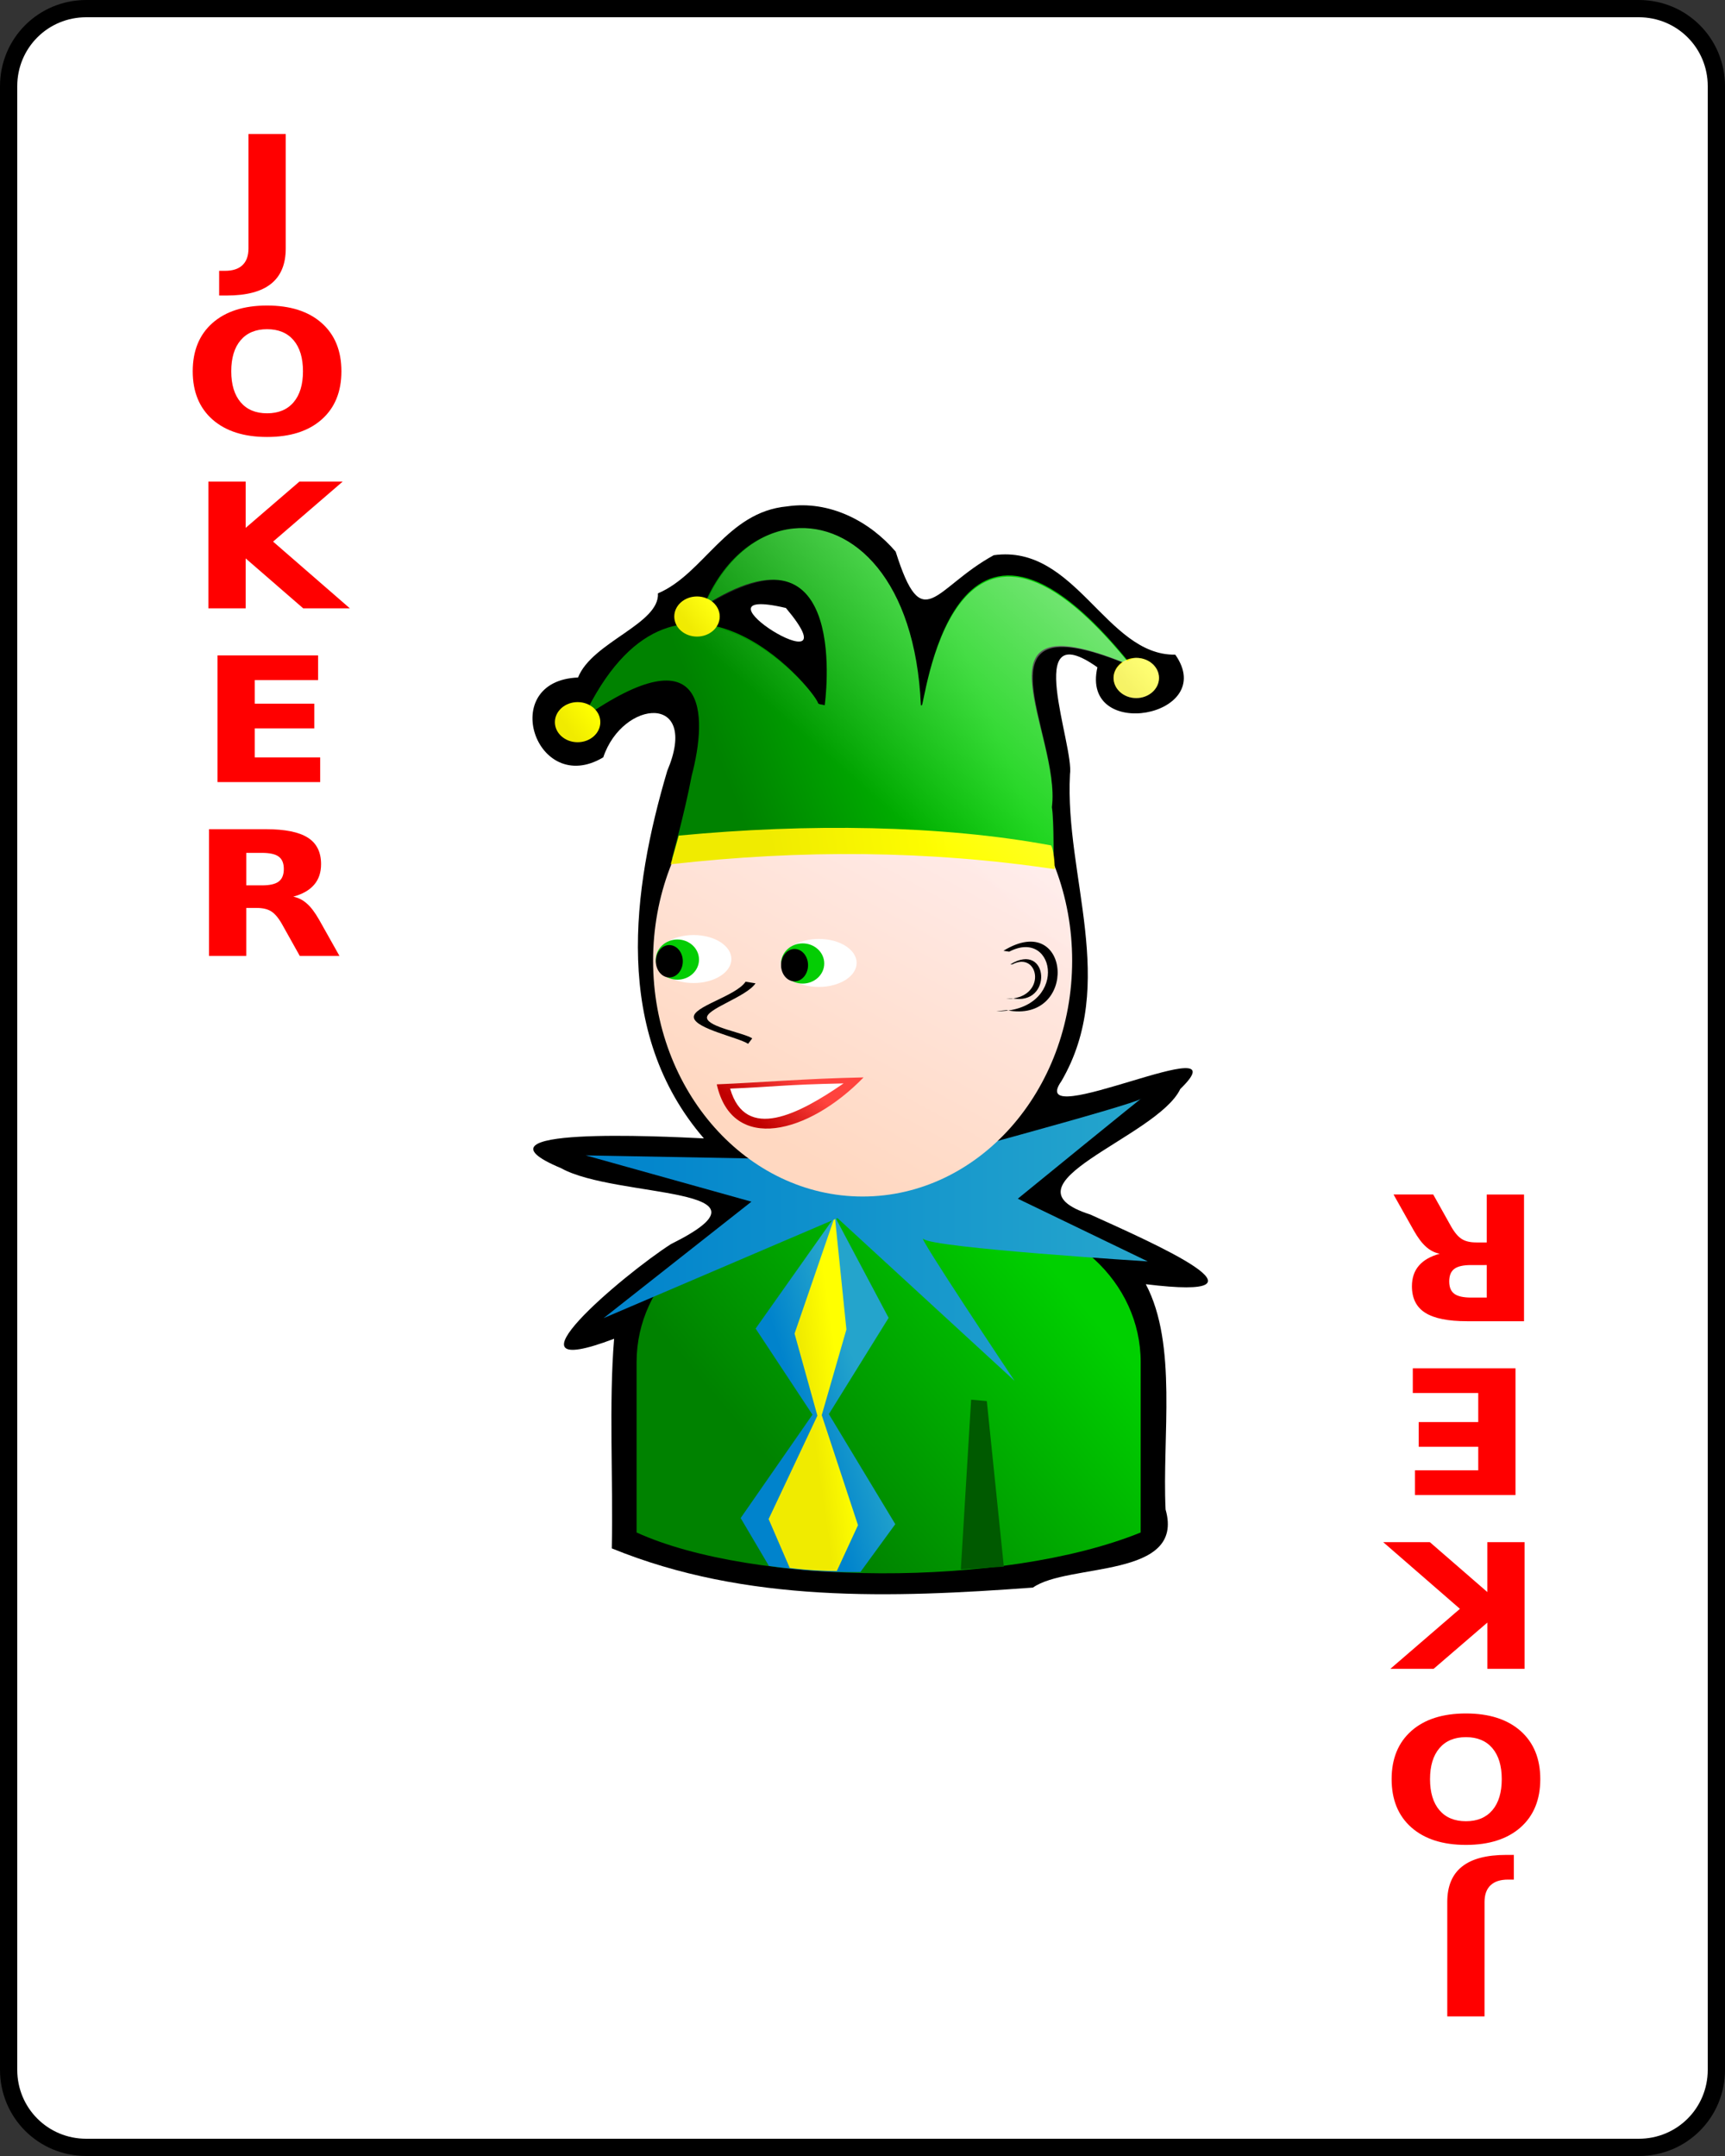 <?xml version="1.0" encoding="utf-8"?>
<!-- Generator: Adobe Illustrator 15.0.0, SVG Export Plug-In . SVG Version: 6.00 Build 0)  -->
<!DOCTYPE svg PUBLIC "-//W3C//DTD SVG 1.1//EN" "http://www.w3.org/Graphics/SVG/1.1/DTD/svg11.dtd">
<svg version="1.1"
	 id="svg2" inkscape:output_extension="org.inkscape.output.svg.inkscape" xmlns:dc="http://purl.org/dc/elements/1.1/" xmlns:cc="http://web.resource.org/cc/" xmlns:inkscape="http://www.inkscape.org/namespaces/inkscape" xmlns:rdf="http://www.w3.org/1999/02/22-rdf-syntax-ns#" xmlns:svg="http://www.w3.org/2000/svg" xmlns:sodipodi="http://sodipodi.sourceforge.net/DTD/sodipodi-0.dtd" sodipodi:version="0.32" inkscape:version="0.45" sodipodi:docbase="/home/cburnett/wikipedia/images/playing cards" sodipodi:modified="true" sodipodi:docname="Playing card heart K.svg"
	 xmlns="http://www.w3.org/2000/svg" xmlns:xlink="http://www.w3.org/1999/xlink" x="0px" y="0px" width="200px" height="250px"
	 viewBox="0 0 200 250" enable-background="new 0 0 200 250" xml:space="preserve">
<rect x="0" y="0" width="200" height="250" fill="#333333" stroke="none"/>
<sodipodi:namedview  height="250px" width="200px" id="base" gridspacingx="1px" objecttolerance="10" inkscape:cy="116.29231" inkscape:zoom="2" bordercolor="#666666" borderopacity="1.0" pagecolor="#ffffff" gridspacingy="1px" gridtolerance="10000" guidetolerance="10" showgrid="true" inkscape:cx="135.79072" inkscape:window-y="31" inkscape:window-x="0" inkscape:window-height="965" inkscape:window-width="977" inkscape:grid-points="true" inkscape:current-layer="layer1" inkscape:document-units="px" inkscape:pageshadow="2" inkscape:pageopacity="0.0" inkscape:guide-bbox="true" showguides="true">
	</sodipodi:namedview>
<path id="path3229" sodipodi:nodetypes="ccccccccc" fill="#FFFFFF" stroke="#000000" stroke-width="2" d="M199,10c0-5-4-9-9-9H10
	c-5,0-9,4-9,9v230c0,5,4,9,9,9h180c5,0,9-4,9-9V10z"/>
<path id="text1386" fill="#FF0000" d="M28.809,15.542h4.321v13.264c0,1.831-0.568,3.198-1.706,4.104
	c-1.129,0.905-2.842,1.357-5.14,1.357h-0.875v-2.863h0.674c0.898,0,1.574-0.22,2.031-0.659c0.463-0.439,0.695-1.086,0.695-1.938
	V15.542 M30.964,38.173c-1.316,0-2.338,0.427-3.064,1.279s-1.088,2.053-1.088,3.602c0,1.542,0.363,2.738,1.088,3.591
	c0.726,0.854,1.748,1.28,3.064,1.28c1.324,0,2.349-0.426,3.075-1.28c0.726-0.853,1.088-2.049,1.088-3.591
	c0-1.548-0.363-2.749-1.088-3.602C33.313,38.6,32.288,38.173,30.964,38.173 M30.964,35.428c2.694,0,4.803,0.676,6.33,2.027
	s2.29,3.218,2.29,5.599c0,2.374-0.763,4.238-2.29,5.589s-3.636,2.027-6.33,2.027c-2.686,0-4.796-0.676-6.33-2.027
	c-1.526-1.351-2.289-3.215-2.289-5.589c0-2.381,0.763-4.248,2.289-5.599C26.168,36.104,28.278,35.428,30.964,35.428 M24.163,55.846
	h4.321v5.363l6.228-5.363h5.017l-8.068,6.957l8.899,7.734h-5.41l-6.666-5.786v5.786h-4.321V55.846 M25.218,75.998h11.66v2.863
	h-7.339v2.735h6.901v2.863h-6.901v3.365h7.586v2.863H25.218V75.998 M30.37,102.663c0.905,0,1.552-0.147,1.941-0.442
	c0.396-0.296,0.595-0.781,0.595-1.457c0-0.669-0.199-1.147-0.595-1.437c-0.389-0.288-1.036-0.433-1.941-0.433h-1.818v3.769H30.37
	 M28.551,105.28v5.56H24.23V96.149h6.599c2.207,0,3.823,0.325,4.848,0.974c1.033,0.649,1.548,1.677,1.548,3.08
	c0,0.971-0.269,1.768-0.808,2.391c-0.531,0.623-1.335,1.083-2.413,1.378c0.591,0.118,1.118,0.388,1.582,0.807
	c0.472,0.413,0.946,1.044,1.425,1.89l2.345,4.172h-4.601l-2.042-3.65c-0.412-0.734-0.831-1.236-1.257-1.506
	c-0.418-0.27-0.98-0.403-1.683-0.403h-1.222"/>
<path id="text1408" fill="#FF0000" d="M172.118,233.813h-4.319v-13.265c0-1.83,0.568-3.198,1.706-4.103
	c1.13-0.905,2.843-1.358,5.14-1.358h0.875v2.863h-0.672c-0.898,0-1.576,0.22-2.031,0.659c-0.465,0.439-0.697,1.086-0.697,1.938
	L172.118,233.813 M169.965,211.182c1.316,0,2.338-0.428,3.064-1.279c0.725-0.854,1.087-2.055,1.087-3.602
	c0-1.543-0.362-2.738-1.087-3.592c-0.728-0.854-1.748-1.277-3.064-1.277c-1.324,0-2.349,0.426-3.074,1.277
	c-0.727,0.854-1.09,2.049-1.09,3.592c0,1.547,0.363,2.748,1.09,3.602C167.616,210.754,168.641,211.182,169.965,211.182
	 M169.965,213.927c-2.693,0-4.803-0.677-6.33-2.028c-1.525-1.351-2.287-3.215-2.287-5.598c0-2.375,0.762-4.236,2.287-5.589
	c1.527-1.351,3.637-2.026,6.33-2.026c2.686,0,4.795,0.676,6.33,2.026c1.525,1.353,2.289,3.214,2.289,5.589
	c0,2.383-0.764,4.247-2.289,5.598C174.76,213.25,172.648,213.927,169.965,213.927 M176.766,193.51h-4.32v-5.363l-6.229,5.363h-5.016
	l8.066-6.958l-8.898-7.733h5.408l6.666,5.787v-5.787h4.322V193.51 M175.71,173.355h-11.659v-2.862h7.34v-2.734h-6.901v-2.864h6.901
	v-3.365h-7.588v-2.862h11.907V173.355 M170.559,146.691c-0.904,0-1.551,0.146-1.94,0.442c-0.396,0.296-0.593,0.779-0.593,1.455
	c0,0.669,0.195,1.147,0.593,1.437c0.391,0.289,1.036,0.436,1.94,0.436h1.818v-3.77H170.559 M172.377,144.074v-5.561h4.321v14.69
	H170.1c-2.207,0-3.822-0.324-4.85-0.976c-1.031-0.647-1.548-1.676-1.548-3.08c0-0.969,0.271-1.767,0.81-2.39
	c0.53-0.624,1.334-1.082,2.411-1.378c-0.591-0.117-1.118-0.387-1.583-0.808c-0.471-0.413-0.945-1.042-1.425-1.89l-2.345-4.172h4.602
	l2.042,3.65c0.411,0.734,0.83,1.236,1.259,1.506c0.418,0.27,0.979,0.402,1.682,0.402h1.223"/>
<g id="g2715" transform="matrix(1,0,0,1,-149.077,-176.967)">
	<path id="path1619" sodipodi:nodetypes="cccccccccccccccccccccccc" d="M240.331,235.686c-7.022,0.649-9.616,7.8-14.972,10.086
		c0.209,3.541-7.642,5.646-9.263,9.755c-9.413,0.379-4.876,13.916,2.923,9.259c2.261-6.744,11.247-7.473,7.419,1.57
		c-4.065,13.735-6.358,30.323,4.248,42.614c-4.803-0.235-28.226-1.426-16.56,3.452c6.358,3.557,26.429,2.01,12.747,8.802
		c-5.49,3.515-20.654,16.318-6.595,10.979c-0.621,7.539-0.099,16.322-0.27,24.306c15.577,6.367,32.473,5.747,48.83,4.547
		c4.067-2.879,17.685-0.987,15.379-9.053c-0.408-8.442,1.41-19.115-2.293-26.124c16.271,1.992,0.931-4.738-6.433-8.079
		c-11.029-3.526,7.763-8.935,10.432-14.558c7.688-7.465-18.187,5.318-13.783-0.909c6.598-11.334,0.373-23.754,0.99-35.564
		c0.522-3.353-5.63-18.683,3.182-12.422c-1.987,8.701,14.093,5.738,9.03-1.467c-8.026,0.129-11.536-12.859-21.045-11.533
		c-6.941,3.797-8.231,9.558-11.373-0.414C249.936,237.438,245.286,234.953,240.331,235.686z M240.196,247.466
		C248.679,257.543,227.738,244.539,240.196,247.466z"/>
	
		<linearGradient id="path1623_1_" gradientUnits="userSpaceOnUse" x1="3646.23" y1="4582.037" x2="3856.707" y2="4407.033" gradientTransform="matrix(0.145 0 0 0.145 -286.924 -313.642)">
		<stop  offset="0" style="stop-color:#008200"/>
		<stop  offset="1" style="stop-color:#00D000"/>
	</linearGradient>
	<path id="path1623" sodipodi:nodetypes="ccccccc" fill="url(#path1623_1_)" d="M241.194,318.088
		c-10.143,0-18.31,7.508-18.31,16.832v19.748c13.497,6.148,42.485,6.472,58.446,0V334.92c0-9.324-8.167-16.832-18.311-16.832
		H241.194z"/>
	
		<linearGradient id="path1625_1_" gradientUnits="userSpaceOnUse" x1="909.267" y1="706.894" x2="916.831" y2="704.6" gradientTransform="matrix(1 0 0 1 -667.667 -366.453)">
		<stop  offset="0" style="stop-color:#0083CC"/>
		<stop  offset="1" style="stop-color:#24A4CC"/>
	</linearGradient>
	<path id="path1625" sodipodi:nodetypes="cccccccccc" fill="url(#path1625_1_)" d="M245.87,318.028l-9.186,12.994l6.591,9.982
		l-8.325,11.99l3.275,5.552c3.663,0.526,7.136,0.762,10.609,0.705l4.044-5.548l-7.701-12.762l6.928-11.162L245.87,318.028z"/>
	
		<linearGradient id="path1627_1_" gradientUnits="userSpaceOnUse" x1="910.442" y1="705.519" x2="914.313" y2="704.966" gradientTransform="matrix(1 0 0 1 -667.667 -366.453)">
		<stop  offset="0" style="stop-color:#F0EB00"/>
		<stop  offset="1" style="stop-color:#FFFF00"/>
	</linearGradient>
	<path id="path1627" sodipodi:nodetypes="cccccccccc" fill="url(#path1627_1_)" d="M245.87,318.028l-4.67,13.578l2.647,9.516
		l-5.654,11.99l2.449,5.668c2.265,0.293,4.275,0.354,5.458,0.354l2.454-5.313l-4.204-12.76l2.861-9.937L245.87,318.028z"/>
	
		<linearGradient id="path1629_1_" gradientUnits="userSpaceOnUse" x1="886.498" y1="688.389" x2="947.077" y2="688.389" gradientTransform="matrix(1 0 0 1 -667.976 -367.68)">
		<stop  offset="0" style="stop-color:#0083CC"/>
		<stop  offset="1" style="stop-color:#24A4CC"/>
	</linearGradient>
	<path id="path1629" sodipodi:nodetypes="cccccccccccc" fill="url(#path1629_1_)" d="M235.63,311.287l-18.646-0.346l19.212,5.367
		l-17.14,13.506l27.122-11.601l20.53,18.872c0,0-11.679-17.487-10.548-16.449c1.129,1.039,25.991,2.598,25.991,2.598l-15.066-7.271
		c0,0,15.066-12.293,14.314-11.602c-0.754,0.692-27.31,7.791-27.31,7.791L235.63,311.287z"/>
	
		<linearGradient id="path1631_1_" gradientUnits="userSpaceOnUse" x1="2972.393" y1="4369.831" x2="3144.749" y2="4126.352" gradientTransform="matrix(0.187 0 0 0.145 -322.415 -326.942)">
		<stop  offset="0" style="stop-color:#FFD8C1"/>
		<stop  offset="1" style="stop-color:#FFEDED"/>
	</linearGradient>
	<path id="path1631" fill="url(#path1631_1_)" d="M273.385,288.36c0,15.099-10.883,27.35-24.293,27.35
		c-13.41,0-24.294-12.251-24.294-27.35c0-15.096,10.884-27.349,24.294-27.349C262.502,261.011,273.385,273.263,273.385,288.36z"/>
	<g id="g1633" transform="matrix(0.145,0,0,9.790296e-2,167.109,238.14)">
		<path id="path1635" fill="#FFFFFF" d="M560.612,515.646c0,15.7-13.532,28.448-30.212,28.448c-16.68,0-30.219-12.748-30.219-28.448
			c0-15.7,13.538-28.438,30.219-28.438C547.08,487.207,560.612,499.945,560.612,515.646z"/>
		<path id="path1637" fill="#04CD04" d="M534.715,516.304c0,13.147-7.74,23.81-17.274,23.81c-9.527,0-17.26-10.663-17.26-23.81
			c0-13.137,7.733-23.8,17.26-23.8C526.974,492.504,534.715,503.167,534.715,516.304z"/>
		<path id="path1639" d="M521.763,518.299c0,10.583-4.834,19.172-10.794,19.172s-10.788-8.588-10.788-19.172
			c0-10.593,4.827-19.182,10.788-19.182S521.763,507.706,521.763,518.299z"/>
	</g>
	<g id="g1641" transform="matrix(0.145,0,0,9.790296e-2,157.02,237.799)">
		<path id="path1643" fill="#FFFFFF" d="M530.046,514.519c0,15.7-13.539,28.448-30.212,28.448c-16.68,0-30.212-12.748-30.212-28.448
			c0-15.7,13.532-28.428,30.212-28.428C516.507,486.091,530.046,498.819,530.046,514.519z"/>
		<path id="path1645" fill="#04CD04" d="M504.149,515.177c0,13.147-7.733,23.82-17.267,23.82s-17.26-10.673-17.26-23.82
			c0-13.137,7.727-23.8,17.26-23.8S504.149,502.041,504.149,515.177z"/>
		<path id="path1647" d="M491.197,517.172c0,10.583-4.834,19.172-10.788,19.172c-5.96,0-10.788-8.588-10.788-19.172
			c0-10.593,4.827-19.182,10.788-19.182C486.363,497.991,491.197,506.579,491.197,517.172z"/>
	</g>
	
		<linearGradient id="path1651_1_" gradientUnits="userSpaceOnUse" x1="3617.387" y1="4283.154" x2="3647.877" y2="4247.292" gradientTransform="matrix(0.145 0 0 0.145 -287.062 -313.608)">
		<stop  offset="0" style="stop-color:#C10000"/>
		<stop  offset="1" style="stop-color:#FF433E"/>
	</linearGradient>
	<path id="path1651" sodipodi:nodetypes="ccc" fill="url(#path1651_1_)" d="M232.181,302.703c1.791,8.039,10.652,5.748,17.02-0.805
		C242.212,302.043,237.44,302.487,232.181,302.703z"/>
	<path id="path1653" sodipodi:nodetypes="ccccc" fill="#005A00" d="M261.671,339.27l1.819,0.162l1.973,19.196l-4.985,0.331
		L261.671,339.27z"/>
	<path id="path1655" sodipodi:nodetypes="ccccccc" d="M235.522,290.802c-1.141,1.702-6.232,2.89-5.997,4.175
		c0.237,1.287,5.153,2.285,6.291,3.025l0.476-0.632c-0.999-0.651-5.048-1.286-5.243-2.344c-0.194-1.058,4.559-2.445,5.625-4.037
		L235.522,290.802z"/>
	
		<linearGradient id="path1657_1_" gradientUnits="userSpaceOnUse" x1="901.128" y1="634.551" x2="930.135" y2="623.077" gradientTransform="matrix(1 0 0 1 -667.976 -367.68)">
		<stop  offset="0" style="stop-color:#008200"/>
		<stop  offset="1" style="stop-color:#00D000"/>
	</linearGradient>
	<path id="path1657" sodipodi:nodetypes="ccccccccccccc" fill="url(#path1657_1_)" d="M241.095,238.248
		c-4.149,0.413-8.145,3.456-10.431,9.011c17.251-11.111,14.029,11.492,14.029,11.492c-0.218-0.096-0.714-0.085-0.765-0.248
		c-0.545-1.754-16.553-20.877-27.248,1.736c14.433-10.095,14.469-0.441,12.589,6.697c-0.811,4.302-2.292,9.59-2.292,9.59
		c14.989-2.925,29.374-1.387,44.245,1.033c0,0,0.063-5.47-0.194-6.991c1.092-8.521-10.333-24.699,9.284-16.387
		c-21.097-26.439-24.106,5.573-24.379,4.57c-0.003-0.012-0.083,0.011-0.091,0C255.206,244.145,247.948,237.568,241.095,238.248z"/>
	
		<linearGradient id="path1659_1_" gradientUnits="userSpaceOnUse" x1="887.241" y1="626.296" x2="890.155" y2="624.086" gradientTransform="matrix(1 0 0 1 -658.356 -376.94)">
		<stop  offset="0" style="stop-color:#F0EB00"/>
		<stop  offset="1" style="stop-color:#FFFF00"/>
	</linearGradient>
	<path id="path1659" fill="url(#path1659_1_)" d="M232.522,248.456c0,1.285-1.18,2.327-2.634,2.327
		c-1.454,0-2.635-1.042-2.635-2.327c0-1.284,1.181-2.326,2.635-2.326C231.342,246.13,232.522,247.172,232.522,248.456z"/>
	<path id="path1661" sodipodi:nodetypes="ccc" fill="#FFFFFF" d="M233.73,303.199c1.792,6.228,8.023,2.93,13.15-0.604
		C239.889,302.74,238.988,302.983,233.73,303.199z"/>
	
		<linearGradient id="path1663_1_" gradientUnits="userSpaceOnUse" x1="883.02" y1="629.284" x2="885.934" y2="627.074" gradientTransform="matrix(1 0 0 1 -667.976 -367.68)">
		<stop  offset="0" style="stop-color:#F0EB00"/>
		<stop  offset="1" style="stop-color:#FFFF00"/>
	</linearGradient>
	<path id="path1663" fill="url(#path1663_1_)" d="M218.68,260.707c0,1.284-1.18,2.327-2.634,2.327c-1.454,0-2.634-1.042-2.634-2.327
		c0-1.285,1.18-2.327,2.634-2.327C217.5,258.38,218.68,259.422,218.68,260.707z"/>
	
		<linearGradient id="path1665_1_" gradientUnits="userSpaceOnUse" x1="902.777" y1="628.033" x2="905.691" y2="625.823" gradientTransform="matrix(1 0 0 1 -622.961 -371.557)">
		<stop  offset="0" style="stop-color:#F0EB00"/>
		<stop  offset="1" style="stop-color:#FFFF00"/>
	</linearGradient>
	<path id="path1665" fill="url(#path1665_1_)" d="M283.451,255.578c0,1.284-1.181,2.327-2.635,2.327
		c-1.455,0-2.635-1.042-2.635-2.327c0-1.285,1.18-2.327,2.635-2.327C282.27,253.252,283.451,254.294,283.451,255.578z"/>
	<path id="path1667" sodipodi:nodetypes="ccccc" d="M265.782,294.102c8.368,1.666,7.521-11.729-0.362-6.887l0.664,0.104
		c5.53-2.893,6.966,7-1.524,6.909L265.782,294.102z"/>
	<path id="path1669" sodipodi:nodetypes="ccccc" d="M266.416,292.723c4.776,0.951,4.291-6.691-0.205-3.93l0.241-0.002
		c3.156-1.65,4.111,4.057-0.732,4.004L266.416,292.723z"/>
	
		<linearGradient id="path1671_1_" gradientUnits="userSpaceOnUse" x1="906.645" y1="645.278" x2="927.095" y2="641.973" gradientTransform="matrix(1 0 0 1 -667.976 -367.68)">
		<stop  offset="0" style="stop-color:#F0EB00"/>
		<stop  offset="1" style="stop-color:#FFFF00"/>
	</linearGradient>
	<path id="path1671" sodipodi:nodetypes="ccccc" fill="url(#path1671_1_)" d="M226.841,277.183l0.93-3.323
		c14.91-1.425,30.439-1.235,43.178,1.139c0.414,0.855,0.414,2.754,0.414,2.754C256.729,275.569,241.991,275.473,226.841,277.183z"/>
	
		<linearGradient id="path1673_1_" gradientUnits="userSpaceOnUse" x1="4155.122" y1="3753.051" x2="3827.626" y2="4127.986" gradientTransform="matrix(0.145 0 0 0.145 -286.919 -313.64)">
		<stop  offset="0" style="stop-color:#FFFFFF"/>
		<stop  offset="1" style="stop-color:#FFFFFF;stop-opacity:0"/>
	</linearGradient>
	<path id="path1673" fill="url(#path1673_1_)" d="M241.102,238.25c-3.95,0.393-7.698,3.252-10.026,8.309
		c-0.377-0.184-0.709-0.414-1.169-0.414c-1.454,0-2.654,1.031-2.654,2.315c0,0.483,0.299,0.868,0.585,1.24
		c-3.521,0.592-7.122,3.161-10.342,9.218c-0.429-0.268-0.873-0.537-1.438-0.537c-1.455,0-2.654,1.031-2.654,2.314
		c0,1.285,1.199,2.356,2.654,2.356c1.454,0,2.607-1.072,2.607-2.356c0-0.513-0.31-0.896-0.629-1.281
		c12.952-8.412,13.054,0.638,11.241,7.523c-0.811,4.302-2.293,9.591-2.293,9.591c0.016-0.004,0.031,0.002,0.045,0l-0.18,0.66
		c0.045-0.005,0.09,0.006,0.135,0c-1.367,3.422-2.158,7.168-2.158,11.161c0,9.635,4.458,18.069,11.152,22.942h-0.359l-18.615-0.331
		l19.199,5.333L219.07,329.81l6.114-2.604c-1.335,2.338-2.292,4.894-2.292,7.729v19.718c3.944,1.797,9.364,2.942,15.243,3.721
		l0.09,0.166c0.822,0.117,1.577,0.074,2.383,0.164l0.045,0.084c2.264,0.293,4.257,0.328,5.44,0.33l0.045-0.041
		c0.887,0.022,1.817,0.18,2.699,0.164c3.932,0.1,7.733-0.18,11.646-0.496v0.207l4.992-0.33l-0.046-0.248
		c5.88-0.77,11.45-1.909,15.917-3.721v-19.717c0-4.804-2.223-9.092-5.711-12.152c2.504,0.173,6.52,0.455,6.52,0.455l-15.062-7.275
		c0,0,15.049-12.309,14.296-11.615c-0.458,0.422-9.087,2.836-16.859,4.96c5.368-5.019,8.856-12.495,8.856-20.958
		c0-3.958-0.768-7.681-2.113-11.078c-0.002-0.104-0.035-0.321-0.045-0.496c0.01-0.985,0.051-4.85-0.18-6.2
		c1.067-8.335-9.661-23.885,8.227-16.782c-0.629,0.425-1.079,1.024-1.079,1.777c0,1.285,1.155,2.356,2.609,2.356
		c1.454,0,2.653-1.071,2.653-2.356c0-1.284-1.197-2.315-2.653-2.315c-0.408,0-0.69,0.226-1.033,0.372
		c-20.568-25.121-23.561,6.119-23.832,5.125c-0.003-0.011-0.085,0.011-0.091,0C255.212,244.146,247.956,237.569,241.102,238.25z
		 M240.159,244.367c6.372,1.669,4.541,14.385,4.541,14.385c-0.218-0.095-0.713-0.084-0.764-0.248
		c-0.308-0.99-5.58-7.335-12.006-8.763c0.301-0.377,0.585-0.785,0.585-1.281c0-0.674-0.335-1.27-0.855-1.695
		C235.381,244.573,238.225,243.861,240.159,244.367z"/>
</g>
</svg>
